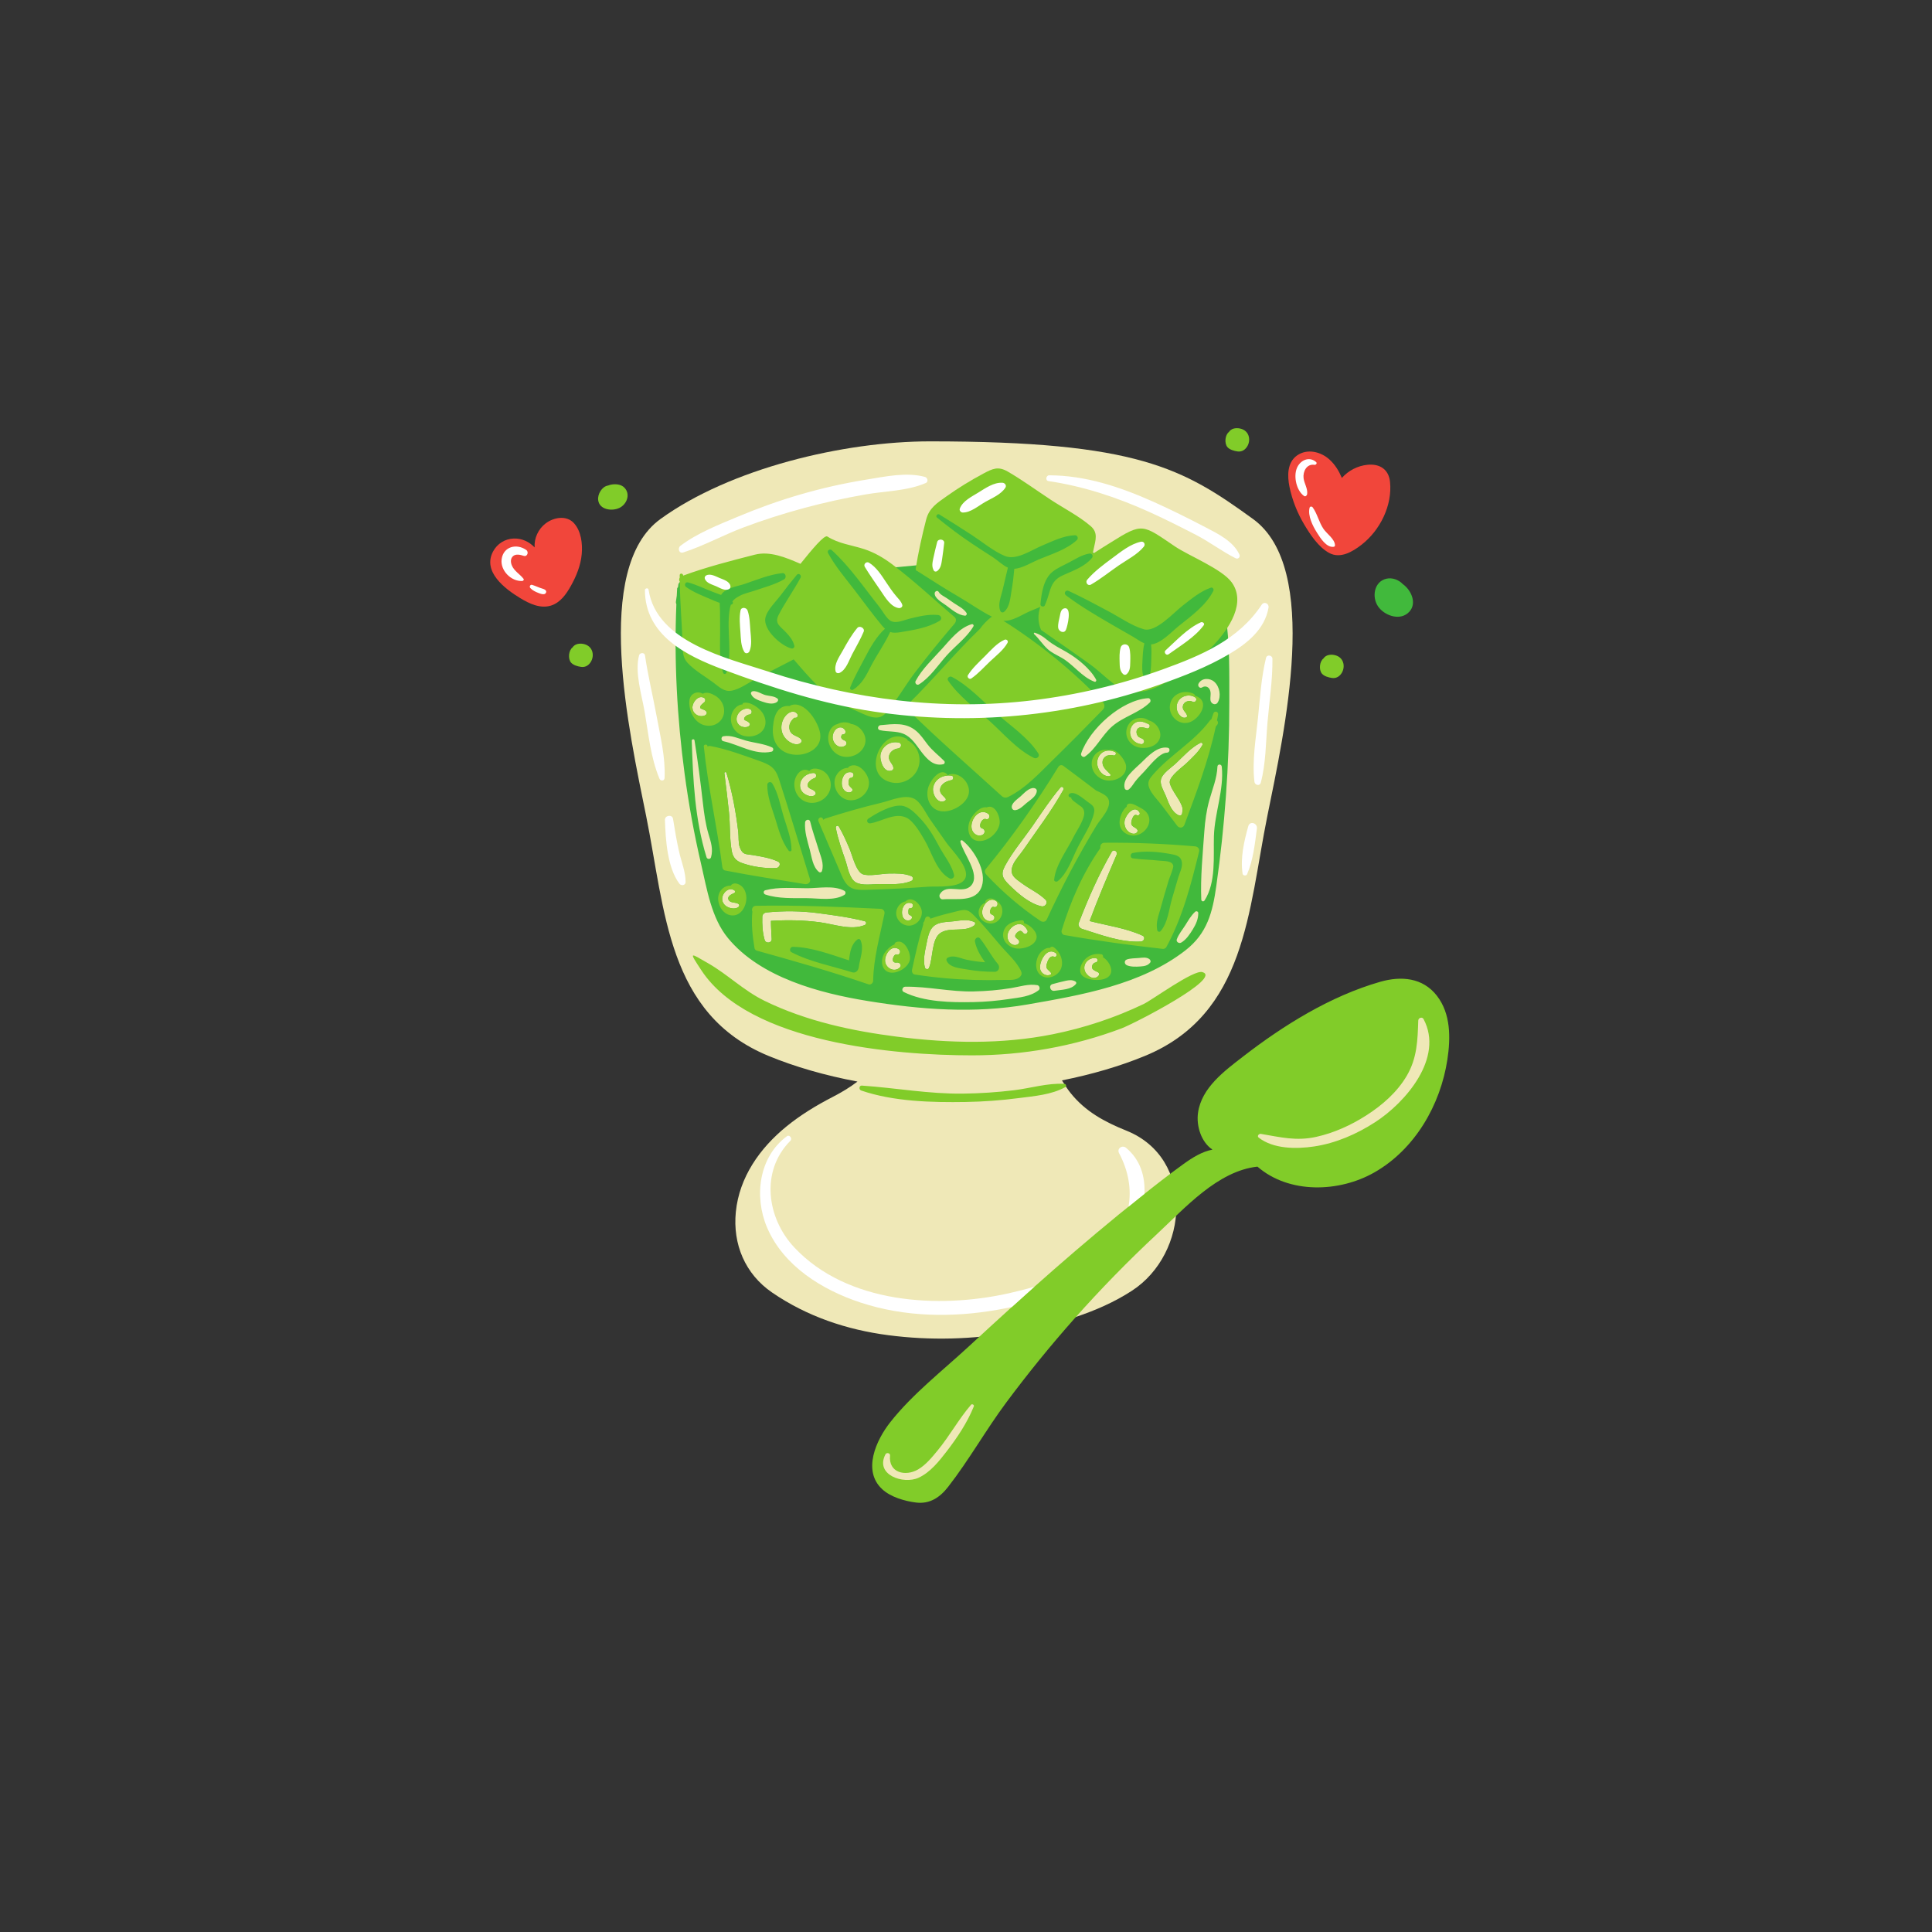 <?xml version="1.0" encoding="UTF-8"?>
<svg xmlns="http://www.w3.org/2000/svg" xmlns:xlink="http://www.w3.org/1999/xlink" width="810pt" height="810pt" viewBox="0 0 810 810" version="1.2">
<rect x="0" y="0" width="810" height="810" fill="#333333" stroke="none"/>
<defs>
<clipPath id="clip1">
  <path d="M 238 179.52 L 607.598 179.52 L 607.598 630.059 L 238 630.059 Z M 238 179.52 "/>
</clipPath>
</defs>
<g id="surface1">
<path style=" stroke:none;fill-rule:nonzero;fill:rgb(93.729%,90.979%,71.759%);fill-opacity:1;" d="M 407.562 586.953 C 406.859 586.953 406.195 587.258 405.742 587.785 C 402.957 591.023 400.543 594.566 398.215 598 C 396.156 601.027 394.027 604.164 391.676 607.012 L 391.527 607.195 C 389.238 609.969 386.871 612.844 383.973 614.527 C 382.633 615.309 381.094 615.738 379.637 615.738 C 378.066 615.738 376.758 615.246 375.945 614.348 C 375.117 613.434 374.785 612.105 374.957 610.402 C 375.031 609.641 374.793 608.918 374.285 608.359 C 373.746 607.762 372.957 607.418 372.117 607.418 C 371.07 607.418 370.129 607.973 369.656 608.863 C 367.672 612.633 368.477 615.453 369.5 617.156 C 371.383 620.273 375.668 622.285 380.422 622.285 C 382.41 622.285 384.285 621.91 385.848 621.199 C 391.297 618.715 395.328 613.48 398.273 609.656 C 401.77 605.117 406.785 598.168 409.957 590.32 C 410.254 589.57 410.172 588.762 409.719 588.094 C 409.242 587.391 408.418 586.953 407.562 586.953 Z M 598.426 426.402 C 597.91 425.438 596.961 424.863 595.879 424.863 C 594.238 424.863 592.863 426.18 592.812 427.789 L 592.801 428.066 C 592.543 436.152 592.312 443.137 588.285 450.043 C 584.848 455.938 579.309 461.352 571.824 466.137 C 565.121 470.422 558.277 473.359 551.488 474.863 C 549.129 475.391 546.805 475.645 544.375 475.645 C 540.375 475.645 536.465 474.945 532.324 474.203 C 531.215 474.004 530.082 473.801 528.914 473.605 C 528.77 473.578 528.625 473.57 528.477 473.57 C 527.27 473.57 526.117 474.391 525.727 475.523 C 525.371 476.559 525.711 477.668 526.594 478.363 C 530.59 481.48 536.184 483.066 543.219 483.066 C 543.223 483.066 543.223 483.066 543.223 483.066 C 545.742 483.066 548.414 482.859 551.156 482.449 C 559.945 481.141 568.816 477.621 577.52 471.988 C 590.504 463.59 607.66 443.789 598.426 426.402 Z M 480.062 442.68 C 469.625 446.992 457.805 450.449 445.238 452.957 C 446.336 454.715 447.441 456.504 448.762 458.156 C 455.059 466.043 463.105 470.352 472.289 474.047 C 501.094 485.648 498.477 525.555 474.594 541.129 C 460.246 550.484 442.023 555.52 425.332 558.488 C 407.887 561.594 390.027 562.074 372.453 559.789 C 355.012 557.523 338.27 551.898 323.672 541.871 C 312.383 534.117 307.148 521.633 308.504 508.086 C 309.957 493.562 318.555 481.383 329.641 472.34 C 335.605 467.473 342.176 463.477 349.012 459.949 C 352.902 457.941 356.355 455.867 359.496 453.453 C 345.996 450.914 333.305 447.277 322.176 442.68 C 279.785 425.18 278.891 381.637 270.91 342.164 C 263.758 306.809 248.359 238.27 276.906 217.594 C 306.156 196.402 353.641 185.047 389.898 185.043 C 477.059 185.039 496.082 196.402 525.332 217.594 C 553.879 238.27 538.48 306.809 531.332 342.164 C 523.348 381.637 522.453 425.18 480.062 442.68 "/>
<path style=" stroke:none;fill-rule:nonzero;fill:rgb(25.49%,72.549%,23.529%);fill-opacity:1;" d="M 590.164 257.129 C 586.348 260.25 580.262 257.902 577.758 254.242 C 575.055 250.297 576.07 243.816 581.27 242.625 C 583.734 242.062 586.461 243.086 588.16 244.918 C 588.184 244.93 588.207 244.941 588.227 244.957 C 591.926 247.633 594.43 253.641 590.164 257.129 Z M 508.941 350.547 C 508.688 359.223 509.906 369.895 505.004 377.543 C 504.609 378.16 503.676 377.902 503.645 377.176 C 503.246 367.895 504.27 357.848 504.922 348.555 C 505.234 344.113 505.828 339.742 507.023 335.445 C 508.336 330.746 510.215 326.355 510.414 321.414 C 510.461 320.219 512.113 320.266 512.234 321.414 C 513.238 331.121 509.23 340.793 508.941 350.547 Z M 500.082 389.656 C 498.844 391.664 497.285 394.035 495.184 395.207 C 494.305 395.695 493 394.871 493.379 393.82 C 494.152 391.664 495.766 389.777 496.98 387.844 C 498.234 385.844 499.328 383.887 501.07 382.266 C 501.551 381.812 502.379 382.125 502.379 382.805 C 502.387 385.359 501.402 387.508 500.082 389.656 Z M 488.625 333.344 C 487.832 331.52 486.227 328.883 486.73 326.793 C 487.379 324.129 491.125 321.812 493.027 320.012 C 496.242 316.98 499.277 313.492 503.238 311.461 C 503.809 311.172 504.457 311.766 504.129 312.352 C 502.434 315.355 500 317.488 497.539 319.891 C 495.828 321.562 490.469 325.258 490.418 327.875 C 490.379 329.914 493.93 334.52 494.816 336.367 C 495.809 338.414 496.016 338.992 495.594 341.172 C 495.465 341.859 494.652 342.035 494.117 341.777 C 490.891 340.219 489.988 336.484 488.625 333.344 Z M 479.699 323.496 C 478.391 324.871 477.027 326.23 475.871 327.73 C 475.02 328.836 474.406 330.047 473.309 330.93 C 472.707 331.422 471.738 331.301 471.516 330.457 C 470.426 326.352 475.871 322.324 478.438 319.809 C 481.238 317.066 485.27 312.742 489.57 313.492 C 490.77 313.699 490.434 315.551 489.289 315.555 C 486.078 315.562 481.766 321.332 479.699 323.496 Z M 482.242 403.535 C 481.242 404.875 479.672 405.086 478.074 405.199 C 476.273 405.328 474.176 405.402 472.488 404.711 C 471.348 404.242 471.199 402.656 472.488 402.242 C 474.055 401.734 475.789 401.793 477.418 401.648 C 478.891 401.52 480.598 401.18 481.867 402.102 C 482.281 402.406 482.605 403.051 482.242 403.535 Z M 460.551 409.113 C 458.52 411.367 455.203 408.957 454.691 406.602 C 454.09 403.824 456.551 401.453 459.273 401.676 C 460.5 401.777 460.453 403.395 459.273 403.547 C 458.293 403.672 457.5 405.082 457.934 406 C 458.312 406.805 459.617 407.242 460.359 407.637 C 460.918 407.934 460.938 408.68 460.551 409.113 Z M 474.324 345.496 C 474.73 346.82 476.203 346.816 476.832 347.875 C 476.988 348.137 476.984 348.469 476.832 348.727 C 476.004 350.16 474.023 349.465 473.023 348.598 C 471.742 347.484 471.238 345.77 471.496 344.121 C 471.871 341.727 475.613 337.09 477.754 340.609 C 478.195 341.336 477.316 342.191 476.598 341.766 C 475.102 340.887 474.059 344.629 474.324 345.496 Z M 452.254 386.984 C 456.203 376.734 460.605 366.695 466.09 357.164 C 466.879 355.793 468.738 357 468.152 358.371 C 464.227 367.57 460.309 376.77 456.828 386.148 C 464.23 388.055 472.184 389.125 479.066 392.301 C 480.344 392.887 479.586 394.676 478.402 394.746 C 470.105 395.238 461.453 391.902 453.652 389.445 C 452.703 389.148 451.852 388.02 452.254 386.984 Z M 451.133 412.465 C 449.23 415.008 444.992 414.906 442.094 415.395 C 440.277 415.695 439.465 413.059 441.316 412.578 C 443.102 412.117 444.883 411.609 446.691 411.227 C 448.234 410.902 449.465 410.699 450.883 411.5 C 451.184 411.672 451.363 412.16 451.133 412.465 Z M 436.957 407.883 C 435.812 406.723 435.867 405.141 436.293 403.676 C 437.055 401.043 439.496 397.395 442.629 399.574 C 443.363 400.086 442.926 401.484 441.977 401.121 C 440.039 400.375 439.164 402.969 438.793 404.367 C 438.293 406.25 439.547 406.492 440.543 407.746 C 440.742 407.996 440.793 408.465 440.43 408.633 C 439.227 409.176 437.879 408.812 436.957 407.883 Z M 435.48 415.133 C 431.961 417.863 427.395 418.188 423.066 418.84 C 418.113 419.582 413.121 420.039 408.113 420.133 C 398.707 420.312 387.496 420.156 378.895 415.898 C 377.797 415.359 378.375 413.695 379.496 413.684 C 389.031 413.551 398.492 415.871 408.113 415.664 C 413.402 415.551 418.707 415.113 423.93 414.258 C 427.645 413.652 431.172 412.395 434.926 413.035 C 435.801 413.188 436.199 414.574 435.48 415.133 Z M 381.965 378.633 C 383.418 379.047 382.773 381.043 381.359 380.828 C 380.691 380.73 380.777 382.934 380.949 383.234 C 381.281 383.809 382.039 383.684 382.32 384.371 C 382.457 384.699 382.281 385.082 382.07 385.328 C 381.379 386.113 380.23 386.082 379.406 385.527 C 378.398 384.848 378.137 383.551 378.156 382.41 C 378.199 380.336 379.539 377.938 381.965 378.633 Z M 377.25 405.641 C 374.805 407.953 370.938 405.715 371.07 402.508 C 371.184 399.777 373.77 396.02 376.801 397.926 C 377.961 398.656 377.219 400.637 375.848 400.195 C 374.656 399.812 373.016 403.977 376.031 403.547 C 377.164 403.387 378.25 404.691 377.25 405.641 Z M 358.723 369.887 C 356.039 368.281 355.352 363.332 354.453 360.711 C 352.914 356.223 351.305 351.758 350.41 347.086 C 350.266 346.328 351.27 345.836 351.691 346.547 C 353.484 349.578 354.871 352.766 356.242 356.012 C 357.32 358.574 358.883 365.297 361.625 366.48 C 364.082 367.539 369.949 366.266 372.676 366.234 C 375.914 366.191 378.98 366.102 382.008 367.297 C 383.039 367.707 383.004 368.957 382.008 369.371 C 377.859 371.105 373.09 370.645 368.66 370.656 C 365.781 370.66 361.32 371.449 358.723 369.887 Z M 362.539 387.832 C 356.824 390.184 349.617 387.453 343.754 386.672 C 336.938 385.762 330.078 385.641 323.227 386.078 C 323.219 388.625 323.414 391.133 323.539 393.695 C 323.625 395.438 321.047 395.68 320.59 394.094 C 319.656 390.883 319.516 387.703 319.598 384.371 C 319.625 383.301 320.422 382.641 321.43 382.543 C 328.633 381.836 335.797 381.879 342.984 382.84 C 349.395 383.691 356.312 384.598 362.539 386.219 C 363.414 386.449 363.246 387.539 362.539 387.832 Z M 306.816 356.934 C 305.812 351.684 306.184 345.938 305.629 340.602 C 305.059 335.102 304.375 329.609 303.691 324.121 C 303.629 323.602 304.426 323.547 304.566 324.004 C 307.031 332.168 308.543 340.453 309.535 348.914 C 309.75 350.758 309.488 353.414 310.145 355.172 C 311.387 358.5 312.59 358 315.43 358.473 C 319.148 359.098 322.75 359.641 326.195 361.219 C 327.609 361.871 326.762 363.84 325.461 363.922 C 320.914 364.211 315.172 363.336 310.898 361.762 C 308.555 360.898 307.293 359.426 306.816 356.934 Z M 309.73 380.148 C 308.602 381.227 306.484 380.938 305.18 380.332 C 303.848 379.715 302.848 378.523 302.777 377.02 C 302.652 374.457 305.641 371.5 308.055 373.41 C 308.465 373.73 308.152 374.277 307.785 374.434 C 306.727 374.879 304.637 375.816 305.496 377.324 C 306.328 378.785 308.57 378.098 309.73 379.082 C 310.035 379.344 310.004 379.887 309.73 380.148 Z M 303.258 308.684 C 306.578 308.086 309.551 309.617 312.707 310.5 C 316.344 311.512 320.301 311.77 323.723 313.383 C 324.473 313.738 324.266 314.965 323.496 315.141 C 316.461 316.727 309.887 312.172 303.258 310.754 C 302.25 310.539 302.215 308.867 303.258 308.684 Z M 298.109 359.395 C 297.848 360.355 296.492 360.312 296.211 359.395 C 291.293 343.449 290.574 327.148 290.016 310.535 C 289.992 309.883 291.066 309.719 291.172 310.379 C 292.566 319.105 293.691 327.852 294.688 336.629 C 295.203 341.133 295.781 345.441 297.074 349.781 C 298.066 353.125 299.051 355.957 298.109 359.395 Z M 290.395 295.84 C 290.855 293.809 292.906 291.441 295.121 292.551 C 295.973 292.977 295.789 294.113 295.121 294.582 C 294.609 294.941 293.43 295.906 293.543 296.641 C 293.637 297.234 294.938 297.445 295.383 297.695 C 295.969 298.031 296.559 298.535 296.242 299.27 C 295.902 300.055 294.645 300.289 293.887 300.25 C 291.602 300.129 289.871 298.121 290.395 295.84 Z M 314.312 297.246 C 315.59 297.656 315.371 299.613 313.992 299.609 C 313.32 299.609 311.59 300.844 312.039 301.684 C 312.215 302.016 312.883 302.176 313.191 302.355 C 313.613 302.602 314.055 302.852 314.309 303.285 C 314.488 303.598 314.41 303.953 314.188 304.215 C 313.492 305.039 311.965 304.984 311.043 304.66 C 309.762 304.211 308.852 302.992 308.805 301.633 C 308.707 298.898 311.668 296.406 314.312 297.246 Z M 315.723 289.777 C 317.434 289.605 319.34 291.027 321.023 291.449 C 322.73 291.879 324.531 291.785 325.965 292.891 C 326.465 293.281 326.18 293.98 325.785 294.281 C 324.09 295.566 321.453 294.797 319.613 294.164 C 317.898 293.574 315.488 292.746 314.871 290.895 C 314.676 290.301 315.188 289.832 315.723 289.777 Z M 329.699 299.719 C 330.93 298.457 332.957 297.641 334.227 299.273 C 334.828 300.051 334.285 301.113 333.266 300.922 C 332.73 300.82 331.48 302.613 331.23 303.223 C 330.848 304.152 330.793 305.305 331.145 306.254 C 332.031 308.648 334.5 308.344 335.887 309.992 C 336.215 310.383 336.227 310.871 335.887 311.258 C 334.543 312.777 332.086 311.816 330.699 310.836 C 328.984 309.625 327.781 307.699 327.609 305.59 C 327.441 303.477 328.215 301.25 329.699 299.719 Z M 341.098 324.07 C 342.387 324.043 342.609 325.957 341.395 326.285 C 340.191 326.609 337.785 328.477 338.852 329.965 C 339.664 331.098 341.383 330.914 341.973 332.348 C 342.09 332.637 341.949 333.039 341.734 333.242 C 340.734 334.203 339.035 333.773 337.926 333.211 C 336.629 332.562 335.676 331.461 335.469 330 C 335 326.648 337.984 324.145 341.098 324.07 Z M 344.598 365.191 C 344.406 365.777 343.746 365.918 343.289 365.535 C 340.699 363.34 340.328 359.305 339.48 356.156 C 338.48 352.461 337.246 348.629 337.539 344.766 C 337.629 343.594 339.383 343.223 339.676 344.477 C 340.59 348.359 341.98 352.102 343.125 355.922 C 344.012 358.895 345.598 362.121 344.598 365.191 Z M 354.004 373.484 C 354.668 373.852 354.625 374.812 354.004 375.191 C 349.699 377.801 343.289 376.598 338.379 376.562 C 332.676 376.52 326.293 376.852 320.848 375.02 C 320.012 374.738 319.93 373.484 320.848 373.242 C 326.418 371.773 332.645 372.387 338.379 372.395 C 343.285 372.402 349.617 371.07 354.004 373.484 Z M 351.148 305.266 C 352.438 304.605 353.73 305.039 354.379 306.289 C 354.848 307.191 354.078 308.062 353.203 307.918 C 353.176 307.93 353.172 307.934 353.141 307.941 C 353.145 307.93 353.148 307.918 353.152 307.902 C 353.148 307.902 353.141 307.902 353.137 307.902 C 353.027 307.988 352.93 308.125 352.863 308.246 C 352.695 308.547 352.609 309.035 352.727 309.367 C 352.828 309.672 353.023 309.863 353.285 310.047 C 353.379 310.109 353.496 310.164 353.602 310.219 C 353.789 310.262 353.957 310.352 354.098 310.477 C 354.074 310.465 354.066 310.457 354.039 310.434 C 355.066 310.719 355.199 312.098 354.328 312.645 C 351.719 314.285 348.914 311.574 349.09 308.832 C 349.176 307.477 349.891 305.906 351.148 305.266 Z M 357.016 323.797 C 358.355 324.07 358.008 326.148 356.699 326.137 C 355.785 326.125 355.676 328.043 355.781 328.664 C 355.941 329.598 356.664 329.973 357.227 330.629 C 357.5 330.949 357.531 331.398 357.227 331.715 C 356.449 332.523 355.176 332.32 354.348 331.68 C 353.355 330.918 352.945 329.699 352.914 328.48 C 352.848 326.062 354.188 323.219 357.016 323.797 Z M 374.551 321.789 C 374.648 322.371 374.398 322.867 373.824 323.062 C 370.379 324.238 368.641 318.5 369.215 316.07 C 370.047 312.586 373.438 310.562 376.871 311.34 C 378.348 311.676 377.859 313.688 376.535 313.805 C 374.715 313.961 372.812 315.383 372.688 317.293 C 372.566 319.211 374.273 320.113 374.551 321.789 Z M 369.16 304.027 C 374.602 303.547 379.711 302.699 384.16 306.484 C 386.062 308.102 387.398 310.16 388.902 312.121 C 390.969 314.809 393.504 316.645 395.848 319.023 C 396.27 319.449 396.098 320.246 395.488 320.395 C 391.445 321.355 388.711 318.316 386.398 315.344 C 384.133 312.43 382.328 309.121 378.773 307.645 C 375.758 306.387 372.09 306.887 368.879 306.113 C 367.637 305.812 368.035 304.129 369.16 304.027 Z M 383.875 285.531 C 386.477 280.566 391.309 276.039 395.051 271.883 C 398.453 268.105 402.336 263.113 407.418 261.699 C 407.934 261.551 408.383 262.141 408.109 262.602 C 405.43 267.211 400.445 270.828 396.879 274.82 C 393.309 278.812 389.879 284.105 385.277 286.934 C 384.367 287.492 383.422 286.406 383.875 285.531 Z M 393.578 248.211 C 394.129 249.289 396.055 250.16 397.031 250.844 C 398.035 251.543 399.031 252.254 400.051 252.93 C 401.871 254.148 403.973 255.109 405.207 256.973 C 405.516 257.438 405.117 258.18 404.543 258.129 C 401.617 257.879 398.98 255.523 396.699 253.832 C 395.199 252.723 391.676 250.844 391.875 248.676 C 391.949 247.844 393.133 247.336 393.578 248.211 Z M 414.297 341.176 C 415.348 341.914 414.727 343.922 413.355 343.398 C 411.645 342.742 409.789 346.867 411.801 347.328 C 413.023 347.602 413.102 349.27 412.137 349.879 C 410.797 350.719 409.281 350.309 408.246 349.164 C 407.113 347.914 407.113 346.094 407.582 344.559 C 408.438 341.746 411.371 339.129 414.297 341.176 Z M 395.273 377.047 C 394.172 377.145 393.531 375.777 394.043 374.91 C 396.93 370.012 403.758 375.23 407.219 371.191 C 411.223 366.516 403.68 357.727 402.668 352.914 C 402.555 352.371 403.137 352.078 403.543 352.402 C 408.328 356.195 413.738 365.234 411.625 371.582 C 409.305 378.555 400.77 376.566 395.273 377.047 Z M 391.441 388.297 C 393.602 386.426 397.082 386.574 399.781 386.254 C 402.734 385.906 405.668 385.273 408.445 386.531 C 409.09 386.824 408.898 387.668 408.445 388 C 404.371 391.004 398.512 388.531 394.438 391.051 C 390.422 393.539 391.273 401.738 389.445 405.859 C 389.113 406.602 387.941 406.348 387.758 405.637 C 386.945 402.465 387.742 399.031 388.398 395.875 C 388.926 393.359 389.383 390.09 391.441 388.297 Z M 396.352 334.66 C 396.629 334.973 396.621 335.516 396.211 335.73 C 393.031 337.387 390.781 332.848 391.211 330.289 C 391.852 326.523 395.422 324.707 398.957 325.207 C 399.895 325.34 399.848 326.879 398.957 327.059 C 397.086 327.43 394.902 328.328 394.262 330.309 C 393.59 332.383 395.168 333.336 396.352 334.66 Z M 417.648 377.777 C 418.828 378.59 418.121 380.797 416.609 380.234 C 415.746 379.91 415.141 381.387 415.047 382.07 C 414.918 382.992 415.574 383.328 416.309 383.68 C 417.164 384.09 417.07 385.391 416.309 385.828 C 415.125 386.504 413.797 386.145 412.855 385.215 C 411.855 384.227 411.609 382.766 411.887 381.426 C 412.387 378.953 414.992 375.953 417.648 377.777 Z M 426.98 394.039 C 427.402 394.461 427.457 395.277 426.98 395.688 C 425.68 396.82 423.785 396.02 422.961 394.676 C 422.098 393.258 422.234 391.488 423.098 390.102 C 423.934 388.766 425.418 387.598 427.031 387.445 C 428.805 387.281 429.918 388.559 430.73 389.973 C 431.312 390.988 429.875 392.164 429.082 391.246 C 428.613 390.703 428.207 390.098 427.422 390.344 C 426.863 390.52 426.273 391.102 425.949 391.566 C 425.035 392.879 426.172 393.23 426.98 394.039 Z M 421.312 363.078 C 424.473 357.164 429.148 351.688 432.969 346.172 C 436.719 340.758 440.355 335.176 444.613 330.145 C 445.211 329.438 446.262 330.344 445.848 331.094 C 440.961 339.918 434.688 348.094 428.98 356.402 C 427.652 358.332 425.547 360.508 424.672 362.676 C 422.988 366.828 425.562 368.23 428.609 370.461 C 431.781 372.781 435.504 374.43 438.305 377.184 C 439.547 378.406 438.254 380.312 436.672 379.977 C 431.688 378.906 426.883 374.695 423.297 371.184 C 420.473 368.414 419.344 366.758 421.312 363.078 Z M 427.793 333.957 C 429.242 332.68 431.402 330.133 433.539 330.41 C 434.133 330.488 434.699 330.879 434.676 331.551 C 434.617 333.789 432.02 335.336 430.449 336.609 C 429.062 337.73 427.09 339.926 425.145 339.637 C 424.719 339.57 424.348 339.129 424.246 338.738 C 423.742 336.848 426.602 335.012 427.793 333.957 Z M 433.855 265.27 C 435.914 265.922 437.332 266.902 438.969 268.254 C 441.723 270.531 444.277 271.703 447.312 273.469 C 451.77 276.066 457.133 280.402 459.555 284.957 C 459.773 285.379 459.398 286.016 458.887 285.824 C 453.469 283.809 450.062 278.602 445.098 275.77 C 443.027 274.586 440.93 273.703 439.164 272.074 C 437.094 270.172 435.582 267.742 433.531 265.824 C 433.293 265.598 433.539 265.168 433.855 265.27 Z M 462.281 320.246 C 462.574 322.133 464.309 323.238 465.473 324.578 C 465.766 324.914 465.562 325.398 465.121 325.434 C 461.832 325.676 459.438 321.734 460.102 318.723 C 460.898 315.125 464.289 313.762 467.457 315.277 C 468.281 315.672 467.691 316.977 466.844 316.727 C 464.473 316.023 461.844 317.453 462.281 320.246 Z M 476.973 308.473 C 477.602 309.434 478.625 309.328 479.348 310.035 C 479.746 310.422 479.816 310.965 479.527 311.426 C 479.324 311.746 478.938 312.031 478.535 311.996 C 475.387 311.719 473.094 308.855 473.965 305.68 C 474.367 304.223 475.453 302.957 476.949 302.586 C 478.523 302.191 480.152 302.934 481.551 303.586 C 482.574 304.062 481.836 305.711 480.789 305.387 C 479.676 305.043 478.168 304.516 477.152 305.363 C 476.227 306.137 476.367 307.547 476.973 308.473 Z M 481.332 292.715 C 482.258 292.652 482.691 293.898 482.074 294.508 C 477.629 298.887 470.953 300.418 466.195 304.609 C 461.961 308.34 459.488 313.953 454.902 317.176 C 454.109 317.73 452.961 316.801 453.266 315.918 C 456.789 305.582 470.227 293.469 481.332 292.715 Z M 493.617 294.754 C 494.688 291.789 498.477 290.727 501.066 292.359 C 502.23 293.098 501.211 294.809 499.992 294.195 C 498.504 293.441 496.312 294.172 495.938 295.914 C 495.531 297.773 497.258 298.465 497.668 299.977 C 497.746 300.254 497.629 300.629 497.352 300.758 C 495.98 301.402 494.621 300.152 493.965 299.008 C 493.25 297.762 493.129 296.098 493.617 294.754 Z M 502.477 286.656 C 503.77 284.148 507.164 284.137 509.109 285.855 C 511.34 287.828 512.07 291.836 510.586 294.422 C 509.688 295.992 507.699 295.094 507.5 293.59 C 507.297 292.035 507.969 290.406 507.109 288.945 C 506.438 287.797 505.129 287.48 504.02 288.191 C 503.02 288.84 501.988 287.598 502.477 286.656 Z M 509.688 247.223 C 509.668 246.895 509.574 246.566 509.395 246.277 C 509.145 245.875 508.762 245.602 508.332 245.492 C 498.613 234.34 478.742 233.066 464.465 232.309 C 462.527 232.207 460.59 232.133 458.648 232.078 C 458.277 231.52 457.66 231.164 456.945 231.164 C 456.824 231.164 456.699 231.176 456.566 231.195 C 455.57 231.359 454.625 231.641 453.711 231.992 C 450.461 231.973 447.203 232.016 443.949 232.109 C 446.93 230.793 449.785 229.234 452.133 227.035 C 452.734 226.477 452.918 225.602 452.598 224.801 C 452.285 224.008 451.562 223.496 450.668 223.496 C 450.664 223.496 450.664 223.496 450.664 223.496 C 446.352 223.68 442.453 225.367 438.688 227 C 437.977 227.309 437.27 227.617 436.559 227.914 C 435.492 228.359 434.359 228.926 433.16 229.523 C 430.188 231.012 426.816 232.699 423.926 232.699 C 423.07 232.699 422.312 232.555 421.609 232.258 C 418.336 230.879 415.105 228.582 411.984 226.359 C 410.617 225.391 409.324 224.469 408.027 223.613 C 403.418 220.602 398.703 217.656 394.293 214.926 C 394.031 214.762 393.734 214.676 393.43 214.676 C 392.707 214.676 392.016 215.176 391.762 215.891 C 391.527 216.551 391.711 217.234 392.254 217.672 C 397.414 221.891 402.312 225.531 407.227 228.805 C 409.824 230.535 412.477 232.258 415.125 233.945 C 402.488 235.102 389.883 236.543 377.391 237.664 C 370.961 238.242 364.527 238.82 358.094 239.398 C 355.348 236.051 352.461 232.824 349.32 229.992 C 348.957 229.664 348.512 229.492 348.039 229.492 C 347.367 229.492 346.734 229.852 346.387 230.434 C 346.047 231.008 346.039 231.684 346.367 232.293 C 347.828 234.984 349.57 237.531 351.41 239.996 C 346.48 240.441 341.547 240.883 336.617 241.328 C 336.57 241.117 336.508 240.906 336.391 240.715 C 336.031 240.113 335.402 239.742 334.75 239.742 C 334.242 239.742 333.77 239.973 333.418 240.387 C 333.055 240.816 332.684 241.266 332.32 241.711 C 331.637 241.773 330.957 241.832 330.273 241.898 C 330.297 241.609 330.281 241.309 330.203 241.012 C 329.934 240.016 329.141 239.375 328.172 239.375 C 328.094 239.375 328.012 239.379 327.93 239.387 C 323.465 239.855 319.164 241.395 315 242.879 C 314.652 243.004 314.305 243.121 313.961 243.246 C 306.02 243.785 298.074 244.07 290.105 243.738 C 289.645 243.586 289.18 243.434 288.715 243.309 C 288.527 243.254 288.336 243.23 288.152 243.23 C 287.754 243.23 287.387 243.359 287.078 243.578 C 286.855 243.562 286.629 243.555 286.402 243.539 C 285.602 243.484 284.531 244.215 284.406 245.059 C 284.352 245.453 284.293 245.844 284.242 246.238 C 284.055 246.332 283.91 246.5 283.895 246.77 C 283.832 247.766 283.789 248.766 283.734 249.762 C 283.621 250.555 283.508 251.348 283.395 252.145 C 283.328 252.59 283.402 252.992 283.57 253.336 C 282.582 277.055 283.863 300.84 287.02 324.363 C 288.734 337.164 291.051 349.859 293.984 362.441 C 296.398 372.805 298.238 384.863 305.219 393.312 C 318.863 409.84 343.621 416.398 363.812 419.676 C 386.113 423.297 408.48 425.012 430.816 421.121 C 453.348 417.191 478.371 412.895 496.938 398.492 C 506.117 391.371 508.375 382.547 509.941 371.453 C 511.703 358.965 513.055 346.422 513.965 333.844 C 514.914 320.727 515.414 307.57 515.391 294.418 C 515.371 282.273 515.664 269.523 513.773 257.492 C 513.141 253.43 511.703 250.047 509.688 247.223 "/>
<path style=" stroke:none;fill-rule:nonzero;fill:rgb(94.51%,27.449%,23.14%);fill-opacity:1;" d="M 228.762 219.441 C 225.652 221.809 223.891 225.656 224.148 229.5 C 221.82 227.113 218.824 225.652 215.348 225.781 C 211.715 225.91 208.477 227.953 206.75 231.152 C 202.148 239.66 211.688 246.879 218.105 250.77 C 221.859 253.047 226.527 255.305 231 253.895 C 234.93 252.656 237.418 249.082 239.332 245.656 C 241.648 241.52 243.469 237.039 243.895 232.285 C 244.281 227.969 243.672 222.699 240.641 219.348 C 237.516 215.891 232.121 216.883 228.762 219.441 Z M 570.852 228.371 C 567.121 231.273 561.977 234.379 557.277 231.836 C 552.773 229.398 549.312 224.129 546.758 219.828 C 543.883 214.996 541.754 209.629 540.625 204.121 C 539.695 199.59 539.59 193.918 543.805 190.949 C 548.051 187.957 553.758 189.359 557.375 192.648 C 559.766 194.82 561.371 197.492 562.582 200.375 C 565.355 197.281 569.156 195.285 573.336 194.863 C 578.434 194.355 582.223 196.754 582.77 201.996 C 583.812 211.906 578.586 222.355 570.852 228.371 "/>
<g clip-path="url(#clip1)" clip-rule="nonzero">
<path style=" stroke:none;fill-rule:nonzero;fill:rgb(50.589%,79.999%,16.08%);fill-opacity:1;" d="M 261.836 204.504 C 264.457 207.285 262.758 211.527 259.605 212.984 C 256.516 214.414 251.293 213.723 250.789 209.672 C 250.473 207.168 252.383 203.965 254.898 203.57 C 255.531 203.301 256.227 203.152 256.805 203.09 C 258.578 202.891 260.562 203.152 261.836 204.504 Z M 247.375 277.98 C 246.426 279.207 245.148 279.816 243.598 279.594 C 242.211 279.402 240.297 278.879 239.367 277.738 C 238.098 276.176 238.352 272.707 240.066 271.41 C 240.395 270.863 240.98 270.43 241.57 270.188 C 242.965 269.609 244.867 269.824 246.184 270.539 C 248.914 272.02 249.16 275.672 247.375 277.98 Z M 554.188 282.383 C 552.914 280.82 553.168 277.348 554.883 276.055 C 555.211 275.504 555.801 275.07 556.387 274.828 C 557.781 274.25 559.688 274.465 561.004 275.18 C 563.73 276.664 563.98 280.316 562.195 282.621 C 561.242 283.852 559.969 284.457 558.418 284.238 C 557.027 284.043 555.117 283.527 554.188 282.383 Z M 514.562 187.402 C 513.297 185.84 513.551 182.371 515.266 181.078 C 515.59 180.527 516.18 180.094 516.766 179.848 C 518.164 179.273 520.066 179.488 521.379 180.199 C 524.113 181.684 524.359 185.34 522.574 187.645 C 521.625 188.875 520.348 189.48 518.797 189.262 C 517.406 189.062 515.496 188.547 514.562 187.402 Z M 407.535 442.461 C 375.418 442.461 314.145 437.332 294.078 406.832 C 288.703 398.656 289.195 399.457 296.906 403.863 C 305.129 408.566 311.797 415.336 320.547 419.605 C 337.957 428.105 357.211 432.246 376.316 434.664 C 397.992 437.402 419.875 437.922 441.383 433.617 C 454.531 430.98 467.359 426.738 479.457 420.949 C 483.191 419.16 500.371 406.539 504.07 407.547 C 512.832 409.941 475.656 429.109 470.18 431.168 C 450.109 438.715 428.977 442.461 407.535 442.461 Z M 576.543 470.477 C 568.793 475.488 560.055 479.301 550.891 480.668 C 543.512 481.766 533.879 481.766 527.707 476.945 C 526.883 476.301 527.816 475.246 528.617 475.383 C 536.867 476.77 543.438 478.5 551.879 476.625 C 559.32 474.973 566.391 471.746 572.793 467.656 C 579.508 463.363 585.789 457.898 589.84 450.949 C 594.148 443.566 594.344 436.113 594.613 427.852 C 594.652 426.719 596.258 426.168 596.832 427.246 C 605.477 443.512 589.301 462.223 576.543 470.477 Z M 408.281 589.645 C 405.527 596.473 401.324 602.738 396.844 608.559 C 393.672 612.676 389.961 617.344 385.098 619.559 C 378.723 622.461 366.691 618.352 371.25 609.707 C 371.711 608.844 373.262 609.203 373.16 610.223 C 372.43 617.574 379.703 619.102 384.883 616.082 C 388.129 614.195 390.711 611.016 393.066 608.16 C 398.125 602.027 401.926 594.977 407.105 588.961 C 407.551 588.441 408.547 588.992 408.281 589.645 Z M 602.418 417.461 C 596.484 409.832 587.414 409.109 578.637 411.629 C 557.727 417.633 538.207 429.793 521.133 442.984 C 513.359 448.992 503.738 456.055 502.273 466.543 C 501.488 472.152 503.664 478.883 508.324 481.98 C 503.918 482.859 500.066 485.227 496.227 487.996 C 490.039 492.457 484.023 497.176 478.062 501.922 C 465.738 511.73 453.695 521.891 441.84 532.258 C 429.719 542.855 417.828 553.719 406.004 564.648 C 395.039 574.777 382.461 584.551 373.203 596.328 C 367.391 603.723 361.418 616.578 369.891 624.379 C 373.457 627.664 379.316 629.355 384.031 629.945 C 389.816 630.668 394.059 627.801 397.5 623.383 C 406.273 612.121 413.383 599.41 421.938 587.926 C 430.934 575.844 440.43 564.141 450.426 552.875 C 461.418 540.492 473 528.629 485.113 517.34 C 496.664 506.578 510.57 490.875 527.199 489.121 C 540.5 500.66 561.492 499.93 576.203 491.547 C 593.227 481.855 603.941 463.234 606.828 444.191 C 608.191 435.18 608.293 425.016 602.418 417.461 Z M 361.074 457.207 C 360.008 456.84 360.117 455.059 361.355 455.141 C 375.613 456.109 389.453 458.699 403.844 458.508 C 410.969 458.414 418.098 457.941 425.172 457.082 C 432.039 456.246 439.281 454 446.223 454.41 C 446.922 454.453 447.273 455.422 446.598 455.793 C 440.84 458.988 433.633 459.539 427.191 460.371 C 419.785 461.336 412.328 461.883 404.863 462.012 C 390.676 462.246 374.625 461.848 361.074 457.207 Z M 309.73 380.148 C 308.602 381.227 306.484 380.938 305.18 380.332 C 303.848 379.715 302.848 378.523 302.777 377.02 C 302.652 374.457 305.641 371.5 308.055 373.41 C 308.465 373.73 308.152 374.277 307.785 374.434 C 306.727 374.879 304.637 375.816 305.496 377.324 C 306.328 378.785 308.57 378.098 309.73 379.082 C 310.035 379.344 310.004 379.887 309.73 380.148 Z M 310.492 371.207 C 309.23 370.336 307.32 369.879 306.355 371.309 C 303.852 371.176 301.559 373.055 301.152 375.852 C 300.645 379.422 303.336 383.887 307.258 383.805 C 311.137 383.727 313.164 379.27 312.895 375.891 C 312.746 374.09 312.023 372.273 310.492 371.207 Z M 290.395 295.84 C 290.855 293.809 292.906 291.441 295.121 292.551 C 295.973 292.977 295.789 294.113 295.121 294.582 C 294.609 294.941 293.43 295.906 293.543 296.641 C 293.637 297.234 294.938 297.445 295.383 297.695 C 295.969 298.031 296.559 298.535 296.242 299.27 C 295.902 300.055 294.645 300.289 293.887 300.25 C 291.602 300.129 289.871 298.121 290.395 295.84 Z M 296.789 304.277 C 301.074 304.496 304.273 300.984 303.477 296.723 C 303.082 294.605 301.742 292.816 299.914 291.699 C 298.418 290.781 296.238 289.883 294.645 290.848 C 293.426 290.16 291.969 290.078 290.695 290.879 C 289.066 291.898 288.859 293.77 289.027 295.52 C 289.426 299.754 292.203 304.043 296.789 304.277 Z M 308.805 301.633 C 308.707 298.898 311.668 296.406 314.312 297.246 C 315.59 297.656 315.371 299.613 313.992 299.609 C 313.32 299.609 311.59 300.844 312.039 301.684 C 312.215 302.016 312.883 302.176 313.191 302.355 C 313.613 302.602 314.055 302.852 314.309 303.285 C 314.488 303.598 314.41 303.953 314.188 304.215 C 313.492 305.039 311.965 304.984 311.043 304.66 C 309.762 304.211 308.852 302.992 308.805 301.633 Z M 320.895 303.57 C 321.215 301.125 319.996 298.727 318.172 297.156 C 316.57 295.773 313.949 294.176 311.773 294.684 C 311.488 294.746 311.293 295.047 311.305 295.332 C 309.926 295.379 308.57 296.359 307.773 297.422 C 305.047 301.074 306.723 306.375 310.785 308.145 C 314.578 309.793 320.285 308.188 320.895 303.57 Z M 338.852 329.965 C 339.664 331.098 341.383 330.914 341.973 332.348 C 342.09 332.637 341.949 333.039 341.734 333.242 C 340.734 334.203 339.035 333.773 337.926 333.211 C 336.629 332.562 335.676 331.461 335.469 330 C 335 326.648 337.984 324.145 341.098 324.07 C 342.387 324.043 342.609 325.957 341.395 326.285 C 340.191 326.609 337.785 328.477 338.852 329.965 Z M 344.023 322.707 C 342.52 322.137 340.367 321.855 339.293 323.219 C 335.93 321.305 333.051 325.301 333.016 328.668 C 332.965 333.488 336.777 337.293 341.676 336.508 C 346.18 335.785 349.426 331.363 347.961 326.859 C 347.344 324.953 345.898 323.422 344.023 322.707 Z M 335.887 311.258 C 334.543 312.777 332.086 311.816 330.699 310.836 C 328.984 309.625 327.781 307.699 327.609 305.59 C 327.441 303.477 328.215 301.25 329.699 299.719 C 330.93 298.457 332.957 297.641 334.227 299.273 C 334.828 300.051 334.285 301.113 333.266 300.922 C 332.73 300.82 331.48 302.613 331.23 303.223 C 330.848 304.152 330.793 305.305 331.145 306.254 C 332.031 308.648 334.5 308.344 335.887 309.992 C 336.215 310.383 336.227 310.871 335.887 311.258 Z M 331.477 295.73 C 331.336 295.781 331.219 295.883 331.125 296 C 329.68 295.863 328.25 296.086 327.008 297.086 C 324.789 298.875 324.285 302.285 324.055 304.934 C 323.5 311.215 326.914 316.078 333.469 316.441 C 338.617 316.727 344.68 313.562 343.879 307.641 C 343.227 302.816 337.344 293.453 331.477 295.73 Z M 354.328 312.645 C 351.719 314.285 348.914 311.574 349.09 308.832 C 349.176 307.477 349.891 305.906 351.148 305.266 C 352.438 304.605 353.73 305.039 354.379 306.289 C 354.848 307.191 354.078 308.062 353.203 307.918 C 353.176 307.93 353.172 307.934 353.141 307.941 C 353.145 307.93 353.148 307.918 353.152 307.902 C 353.148 307.902 353.141 307.902 353.137 307.902 C 353.027 307.988 352.93 308.125 352.863 308.246 C 352.695 308.547 352.609 309.035 352.727 309.367 C 352.828 309.672 353.023 309.863 353.285 310.047 C 353.379 310.109 353.496 310.164 353.602 310.219 C 353.789 310.262 353.957 310.352 354.098 310.477 C 354.074 310.465 354.066 310.457 354.039 310.434 C 355.066 310.719 355.199 312.098 354.328 312.645 Z M 356.812 303.516 C 355.613 302.805 353.918 302.68 352.645 302.988 C 352.176 303.102 351.633 303.305 351.094 303.578 C 349.203 303.988 347.945 305.719 347.465 307.527 C 346.352 311.746 349.152 316.352 353.445 317.184 C 357.57 317.98 362.277 315.41 362.828 311.008 C 363.254 307.621 360.242 303.918 356.812 303.516 Z M 369.215 316.07 C 370.047 312.586 373.438 310.562 376.871 311.34 C 378.348 311.676 377.859 313.688 376.535 313.805 C 374.715 313.961 372.812 315.383 372.688 317.293 C 372.566 319.211 374.273 320.113 374.551 321.789 C 374.648 322.371 374.398 322.867 373.824 323.062 C 370.379 324.238 368.641 318.5 369.215 316.07 Z M 373.371 327.953 C 378.559 329.285 383.945 326.156 385.258 320.957 C 386.297 316.852 384.258 312.156 380.496 310.406 C 380.461 310.125 380.309 309.859 379.965 309.676 C 369.719 304.137 360.754 324.727 373.371 327.953 Z M 356.699 326.137 C 355.785 326.125 355.676 328.043 355.781 328.664 C 355.941 329.598 356.664 329.973 357.227 330.629 C 357.5 330.949 357.531 331.398 357.227 331.715 C 356.449 332.523 355.176 332.32 354.348 331.68 C 353.355 330.918 352.945 329.699 352.914 328.48 C 352.848 326.062 354.188 323.219 357.016 323.797 C 358.355 324.07 358.008 326.148 356.699 326.137 Z M 356.035 321.336 C 355.793 321.465 355.645 321.688 355.582 321.93 C 352.715 321.906 350.129 324.48 349.887 327.543 C 349.57 331.441 352.582 335.469 356.656 335.531 C 360.676 335.594 364.426 332.137 364.324 328.055 C 364.242 324.496 359.926 319.199 356.035 321.336 Z M 376.801 397.926 C 377.961 398.656 377.219 400.637 375.848 400.195 C 374.656 399.812 373.016 403.977 376.031 403.547 C 377.164 403.387 378.25 404.691 377.25 405.641 C 374.805 407.953 370.938 405.715 371.07 402.508 C 371.184 399.777 373.77 396.02 376.801 397.926 Z M 373.258 407.746 C 376.398 408.277 381.102 405.414 381.512 402.145 C 381.859 399.355 379.137 393.465 375.645 395.023 C 375.273 395.191 375.062 395.57 374.996 395.977 C 373.344 396.527 371.594 398.41 370.871 399.527 C 369.074 402.305 369.293 407.07 373.258 407.746 Z M 381.359 380.828 C 380.691 380.73 380.777 382.934 380.949 383.234 C 381.281 383.809 382.039 383.684 382.32 384.371 C 382.457 384.699 382.281 385.082 382.07 385.328 C 381.379 386.113 380.23 386.082 379.406 385.527 C 378.398 384.848 378.137 383.551 378.156 382.41 C 378.199 380.336 379.539 377.938 381.965 378.633 C 383.418 379.047 382.773 381.043 381.359 380.828 Z M 386.48 382.168 C 386.277 379.395 382.641 375.48 379.824 377.727 C 379.766 377.777 379.738 377.852 379.695 377.914 C 379.652 377.922 379.609 377.922 379.57 377.93 C 378.07 378.246 376.867 379.363 376.215 380.727 C 374.676 383.93 376.969 387.543 380.375 388.035 C 383.727 388.527 386.73 385.5 386.48 382.168 Z M 429.082 391.246 C 428.613 390.703 428.207 390.098 427.422 390.344 C 426.863 390.52 426.273 391.102 425.949 391.566 C 425.035 392.879 426.172 393.23 426.98 394.039 C 427.402 394.461 427.457 395.277 426.98 395.688 C 425.68 396.82 423.785 396.02 422.961 394.676 C 422.098 393.258 422.234 391.488 423.098 390.102 C 423.934 388.766 425.418 387.598 427.031 387.445 C 428.805 387.281 429.918 388.559 430.73 389.973 C 431.312 390.988 429.875 392.164 429.082 391.246 Z M 434.562 393.348 C 435.082 390.801 431.957 387.762 429.289 387.012 C 429.441 386.43 429.168 385.758 428.395 385.828 C 425.055 386.125 421.336 387.25 420.617 391.043 C 419.945 394.586 423.098 397.387 426.406 397.676 C 429.184 397.926 433.906 396.539 434.562 393.348 Z M 411.887 381.426 C 412.387 378.953 414.992 375.953 417.648 377.777 C 418.828 378.59 418.121 380.797 416.609 380.234 C 415.746 379.91 415.141 381.387 415.047 382.07 C 414.918 382.992 415.574 383.328 416.309 383.68 C 417.164 384.09 417.07 385.391 416.309 385.828 C 415.125 386.504 413.797 386.145 412.855 385.215 C 411.855 384.227 411.609 382.766 411.887 381.426 Z M 410.453 383.719 C 411.203 386.355 414.344 387.816 416.883 386.934 C 419.637 385.973 420.973 382.59 419.844 379.965 C 418.926 377.84 415.328 375.309 413.312 377.551 C 413.086 377.801 413.027 378.113 413.09 378.402 C 411.086 379.254 409.805 381.438 410.453 383.719 Z M 391.211 330.289 C 390.781 332.848 393.031 337.387 396.211 335.73 C 396.621 335.516 396.629 334.973 396.352 334.66 C 395.168 333.336 393.59 332.383 394.262 330.309 C 394.902 328.328 397.086 327.43 398.957 327.059 C 399.848 326.879 399.895 325.34 398.957 325.207 C 398.477 325.137 397.996 325.121 397.523 325.133 C 397.605 324.906 397.789 324.711 398.102 324.641 C 402.637 323.598 407.27 328.68 406.059 333.137 C 404.887 337.43 398.691 340.781 394.465 340.105 C 389.582 339.328 387.84 333.965 389.301 329.73 C 390.281 326.875 394.68 321.105 397.492 325.137 C 394.492 325.258 391.762 327.047 391.211 330.289 Z M 413.355 343.398 C 411.645 342.742 409.789 346.867 411.801 347.328 C 413.023 347.602 413.102 349.27 412.137 349.879 C 410.797 350.719 409.281 350.309 408.246 349.164 C 407.113 347.914 407.113 346.094 407.582 344.559 C 408.438 341.746 411.371 339.129 414.297 341.176 C 415.348 341.914 414.727 343.922 413.355 343.398 Z M 413.695 338.484 C 410.949 338.051 408.137 341.125 406.879 343.531 C 405.137 346.863 405.707 352.402 410.445 352.609 C 414.363 352.777 418.434 349.188 419.07 345.418 C 419.535 342.664 417.281 336.918 413.695 338.484 Z M 460.551 409.113 C 458.52 411.367 455.203 408.957 454.691 406.602 C 454.09 403.824 456.551 401.453 459.273 401.676 C 460.5 401.777 460.453 403.395 459.273 403.547 C 458.293 403.672 457.5 405.082 457.934 406 C 458.312 406.805 459.617 407.242 460.359 407.637 C 460.918 407.934 460.938 408.68 460.551 409.113 Z M 461.688 400.055 C 458.68 399.562 455.652 400.715 453.977 403.332 C 453.176 404.57 452.52 406.422 453.035 407.891 C 453.543 409.328 455.008 409.988 456.363 410.402 C 458.953 411.191 464.469 411.293 465.684 408.164 C 466.559 405.918 464.645 402.625 462.445 401.324 C 462.562 400.773 462.352 400.164 461.688 400.055 Z M 436.293 403.676 C 437.055 401.043 439.496 397.395 442.629 399.574 C 443.363 400.086 442.926 401.484 441.977 401.121 C 440.039 400.375 439.164 402.969 438.793 404.367 C 438.293 406.25 439.547 406.492 440.543 407.746 C 440.742 407.996 440.793 408.465 440.43 408.633 C 439.227 409.176 437.879 408.812 436.957 407.883 C 435.812 406.723 435.867 405.141 436.293 403.676 Z M 436.848 409.203 C 439.551 410.762 443.18 409.223 444.582 406.617 C 446.316 403.398 444.586 398.973 441.66 397.066 C 441.133 396.719 440.465 396.988 440.113 397.449 C 438.305 397.117 436.16 399.023 435.324 400.707 C 433.965 403.453 433.848 407.469 436.848 409.203 Z M 477.754 340.609 C 478.195 341.336 477.316 342.191 476.598 341.766 C 475.102 340.887 474.059 344.629 474.324 345.496 C 474.73 346.82 476.203 346.816 476.832 347.875 C 476.988 348.137 476.984 348.469 476.832 348.727 C 476.004 350.16 474.023 349.465 473.023 348.598 C 471.742 347.484 471.238 345.77 471.496 344.121 C 471.871 341.727 475.613 337.09 477.754 340.609 Z M 469.375 344.969 C 469.465 348.941 473.605 351.207 477.176 349.98 C 480.367 348.883 482.867 345.25 481.48 341.887 C 480.863 340.391 479.57 339.41 478.168 338.691 C 476.852 338.016 474.973 336.75 473.453 336.922 C 472.723 337.008 472.344 337.496 472.383 338.184 C 470.461 339.711 469.328 342.895 469.375 344.969 Z M 466.844 316.727 C 464.473 316.023 461.844 317.453 462.281 320.246 C 462.574 322.133 464.309 323.238 465.473 324.578 C 465.766 324.914 465.562 325.398 465.121 325.434 C 461.832 325.676 459.438 321.734 460.102 318.723 C 460.898 315.125 464.289 313.762 467.457 315.277 C 468.281 315.672 467.691 316.977 466.844 316.727 Z M 464.836 314.484 C 461.578 313.754 458.215 315.91 457.75 319.348 C 457.207 323.355 460.32 326.82 464.242 327.227 C 467.961 327.609 472.723 325.184 472.07 320.855 C 471.707 318.457 467.723 313.285 464.836 314.484 Z M 473.965 305.68 C 474.367 304.223 475.453 302.957 476.949 302.586 C 478.523 302.191 480.152 302.934 481.551 303.586 C 482.574 304.062 481.836 305.711 480.789 305.387 C 479.676 305.043 478.168 304.516 477.152 305.363 C 476.227 306.137 476.367 307.547 476.973 308.473 C 477.602 309.434 478.625 309.328 479.348 310.035 C 479.746 310.422 479.816 310.965 479.527 311.426 C 479.324 311.746 478.938 312.031 478.535 311.996 C 475.387 311.719 473.094 308.855 473.965 305.68 Z M 476.523 313.098 C 479.941 314.324 485.379 313.219 486.359 309.184 C 487.07 306.258 484.633 302.762 481.715 302.09 C 479.039 300.156 474.992 300.785 473.156 303.762 C 470.973 307.297 472.68 311.711 476.523 313.098 Z M 493.965 299.008 C 493.25 297.762 493.129 296.098 493.617 294.754 C 494.688 291.789 498.477 290.727 501.066 292.359 C 502.23 293.098 501.211 294.809 499.992 294.195 C 498.504 293.441 496.312 294.172 495.938 295.914 C 495.531 297.773 497.258 298.465 497.668 299.977 C 497.746 300.254 497.629 300.629 497.352 300.758 C 495.98 301.402 494.621 300.152 493.965 299.008 Z M 498.805 302.789 C 502.555 301.473 507.145 295.023 502.332 292.238 C 501.984 292.035 501.52 291.84 501.008 291.688 C 500.969 291.348 500.781 291.023 500.348 290.824 C 496.371 288.973 491.234 290.859 490.508 295.551 C 489.793 300.168 494.273 304.383 498.805 302.789 Z M 504.129 312.352 C 502.434 315.355 500 317.488 497.539 319.891 C 495.828 321.562 490.469 325.258 490.418 327.875 C 490.379 329.914 493.93 334.52 494.816 336.367 C 495.809 338.414 496.016 338.992 495.594 341.172 C 495.465 341.859 494.652 342.035 494.117 341.777 C 490.891 340.219 489.988 336.484 488.625 333.344 C 487.832 331.52 486.227 328.883 486.73 326.793 C 487.379 324.129 491.125 321.812 493.027 320.012 C 496.242 316.98 499.277 313.492 503.238 311.461 C 503.809 311.172 504.457 311.766 504.129 312.352 Z M 508.734 299.066 C 508.438 299.898 508.16 300.73 507.867 301.562 C 507.633 301.688 507.414 301.863 507.23 302.113 C 500.695 310.934 490.848 316.301 483.656 324.484 C 481.926 326.449 480.863 327.801 481.812 330.328 C 482.785 332.906 485.52 335.551 487.188 337.777 C 489.297 340.586 491.418 343.383 493.531 346.188 C 494.414 347.355 496.047 347.199 496.574 345.789 C 501.52 332.5 506.75 318.641 509.715 304.648 C 509.91 304.398 510.113 304.164 510.305 303.91 C 510.828 303.199 510.688 302.5 510.246 302.012 C 510.402 301.211 510.555 300.406 510.688 299.605 C 510.906 298.328 509.184 297.832 508.734 299.066 Z M 388.398 395.875 C 388.926 393.359 389.383 390.09 391.441 388.297 C 393.602 386.426 397.082 386.574 399.781 386.254 C 402.734 385.906 405.668 385.273 408.445 386.531 C 409.09 386.824 408.898 387.668 408.445 388 C 404.371 391.004 398.512 388.531 394.438 391.051 C 390.422 393.539 391.273 401.738 389.445 405.859 C 389.113 406.602 387.941 406.348 387.758 405.637 C 386.945 402.465 387.742 399.031 388.398 395.875 Z M 410.879 393.453 C 413.625 396.859 415.531 400.801 418.379 404.18 C 419.402 405.398 418.785 407.426 417.027 407.426 C 413.098 407.434 409.18 407.129 405.309 406.43 C 402.492 405.93 398.203 405.719 396.895 402.828 C 396.699 402.383 396.766 401.848 397.223 401.59 C 399.707 400.164 402.363 401.727 404.992 402.305 C 407.641 402.891 410.316 403.238 413.008 403.434 C 411.062 400.762 409.348 397.836 408.738 394.699 C 408.523 393.582 410 392.367 410.879 393.453 Z M 383.488 408.566 C 391.793 409.852 400.156 410.598 408.559 410.84 C 412.676 410.953 416.805 410.957 420.926 410.84 C 423.293 410.77 426.145 411.246 427.836 409.312 C 428.398 408.672 428.438 407.973 428.105 407.219 C 426.371 403.266 422.32 399.75 419.527 396.48 C 416.012 392.379 412.562 388.121 408.793 384.258 C 405.926 381.32 405.141 381.027 401.152 382.059 C 397.492 382.996 393.652 383.824 390.078 385.16 C 389.887 384.121 388.293 383.84 387.895 385.047 C 387.758 385.469 387.629 385.891 387.496 386.309 C 387.129 386.613 387.012 387.098 387.098 387.562 C 385.184 393.805 383.746 400.223 382.367 406.594 C 382.203 407.363 382.594 408.43 383.488 408.566 Z M 319.598 384.371 C 319.625 383.301 320.422 382.641 321.43 382.543 C 328.633 381.836 335.797 381.879 342.984 382.84 C 349.395 383.691 356.312 384.598 362.539 386.219 C 363.414 386.449 363.246 387.539 362.539 387.832 C 356.824 390.184 349.617 387.453 343.754 386.672 C 336.938 385.762 330.078 385.641 323.227 386.078 C 323.219 388.625 323.414 391.133 323.539 393.695 C 323.625 395.438 321.047 395.68 320.59 394.094 C 319.656 390.883 319.516 387.703 319.598 384.371 Z M 360.035 405.535 C 359.859 406.863 358.777 408.109 357.273 407.641 C 348.973 405.035 339.531 403.27 331.816 399.215 C 330.738 398.652 331.25 396.938 332.426 396.961 C 340.246 397.082 348.402 400.203 355.965 402.648 C 356.305 399.277 356.852 395.77 359.605 393.793 C 359.945 393.551 360.574 393.707 360.746 394.09 C 362.391 397.723 360.543 401.727 360.035 405.535 Z M 316.344 397.582 C 316.422 398.055 316.895 398.453 317.332 398.57 C 333.043 402.934 348.676 407.375 364.102 412.684 C 365.086 413.02 366.066 412.137 366.078 411.176 C 366.215 401.766 368.938 392.316 370.809 383.121 C 371.027 382.039 370.34 381.09 369.215 381.031 C 351.824 380.188 334.34 379.438 316.926 379.766 C 315.5 379.793 315.004 381.207 315.43 382.203 C 315.43 382.211 315.43 382.219 315.43 382.23 C 314.93 387.383 315.5 392.492 316.344 397.582 Z M 330.637 356.629 C 327.707 352.809 326.426 347.742 325.016 343.203 C 323.609 338.684 321.582 333.754 321.699 328.988 C 321.723 327.879 323.184 327.488 323.766 328.43 C 326.277 332.488 327.125 337.688 328.504 342.238 C 329.887 346.789 331.82 351.504 331.844 356.301 C 331.852 357.008 331 357.105 330.637 356.629 Z M 325.461 363.922 C 320.914 364.211 315.172 363.336 310.898 361.762 C 308.555 360.898 307.293 359.426 306.816 356.934 C 305.812 351.684 306.184 345.938 305.629 340.602 C 305.059 335.102 304.375 329.609 303.691 324.121 C 303.629 323.602 304.426 323.547 304.566 324.004 C 307.031 332.168 308.543 340.453 309.535 348.914 C 309.75 350.758 309.488 353.414 310.145 355.172 C 311.387 358.5 312.59 358 315.43 358.473 C 319.148 359.098 322.75 359.641 326.195 361.219 C 327.609 361.871 326.762 363.84 325.461 363.922 Z M 339.586 368.574 C 335.246 354.609 331.105 340.566 326.594 326.656 C 325.012 321.781 322.926 320.641 318.145 318.945 C 311.574 316.621 304.789 314.082 297.934 312.789 C 297.426 312.695 296.996 312.785 296.652 312.988 C 296.637 312.902 296.621 312.816 296.605 312.734 C 296.438 311.879 294.98 312.062 295.074 312.938 C 296.801 329.93 300.652 346.547 302.828 363.453 C 302.914 364.102 303.25 364.816 303.973 364.957 C 315.09 367.137 326.32 368.812 337.492 370.672 C 338.695 370.867 340.004 369.922 339.586 368.574 Z M 351.691 346.547 C 353.484 349.578 354.871 352.766 356.242 356.012 C 357.32 358.574 358.883 365.297 361.625 366.48 C 364.082 367.539 369.949 366.266 372.676 366.234 C 375.914 366.191 378.98 366.102 382.008 367.297 C 383.039 367.707 383.004 368.957 382.008 369.371 C 377.859 371.105 373.09 370.645 368.66 370.656 C 365.781 370.66 361.32 371.449 358.723 369.887 C 356.039 368.281 355.352 363.332 354.453 360.711 C 352.914 356.223 351.305 351.758 350.41 347.086 C 350.266 346.328 351.27 345.836 351.691 346.547 Z M 364.062 343.219 C 367.461 340.949 373.672 337.398 377.934 337.789 C 381 338.066 383.668 340.891 385.668 342.973 C 389.027 346.465 391.449 350.566 393.707 354.824 C 395.719 358.613 399 362.621 399.996 366.758 C 400.273 367.895 399.09 368.773 398.066 368.238 C 392.707 365.445 390.59 357.211 387.656 352.242 C 386.031 349.5 383.043 344.145 379.887 342.746 C 375 340.586 369.711 344.434 364.891 345.184 C 363.703 345.371 363.004 343.922 364.062 343.219 Z M 345.203 343.723 C 345.129 343.562 345.051 343.406 344.977 343.246 C 344.395 341.996 342.605 343.086 343.141 344.32 C 346.441 351.918 349.617 359.57 352.914 367.168 C 355.691 373.57 358.633 373.203 365.371 373 C 373.32 372.762 381.277 372.332 389.207 371.754 C 392.832 371.488 402.781 372.539 404.699 368.195 C 406.66 363.758 399.086 356.562 396.867 353.414 C 394.59 350.18 392.32 346.938 390.051 343.699 C 388.383 341.316 386.496 337.266 384.172 335.445 C 380.297 332.406 373.691 335.555 369.48 336.559 C 361.578 338.445 353.77 340.676 346.039 343.168 C 345.676 343.285 345.402 343.484 345.203 343.723 Z M 485.188 390.027 C 484.531 386.836 485.609 384.293 486.48 381.16 C 487.609 377.078 488.789 373.016 490.016 368.961 C 490.297 368.035 492.125 363.809 491.887 362.898 C 491.328 360.738 487.984 361.062 485.844 360.809 C 482.188 360.379 478.512 360.414 474.875 359.863 C 473.738 359.691 473.797 357.844 474.875 357.625 C 479.965 356.602 485.438 357.094 490.531 358.008 C 493.203 358.488 495.254 358.859 495.539 361.805 C 495.73 363.766 494.547 366.043 493.992 367.863 C 493.07 370.902 492.176 373.949 491.309 377.004 C 490.059 381.402 489.617 386.895 486.586 390.398 C 486.184 390.863 485.309 390.625 485.188 390.027 Z M 478.402 394.746 C 470.105 395.238 461.453 391.902 453.652 389.445 C 452.703 389.148 451.852 388.02 452.254 386.984 C 456.203 376.734 460.605 366.695 466.09 357.164 C 466.879 355.793 468.738 357 468.152 358.371 C 464.227 367.57 460.309 376.77 456.828 386.148 C 464.23 388.055 472.184 389.125 479.066 392.301 C 480.344 392.887 479.586 394.676 478.402 394.746 Z M 489.039 397 C 495.836 384.484 499.371 370.773 502.723 357.027 C 503.004 355.863 502.184 354.941 501.059 354.84 C 488.402 353.738 475.738 353.215 463.031 353.324 C 461.699 353.336 461.133 354.539 461.336 355.551 C 453.996 365.98 448.82 377.93 445.102 390.086 C 444.871 390.836 445.375 391.863 446.191 392.004 C 459.918 394.41 473.73 396.281 487.582 397.836 C 488.141 397.898 488.781 397.473 489.039 397 Z M 445.848 331.094 C 440.961 339.918 434.688 348.094 428.98 356.402 C 427.652 358.332 425.547 360.508 424.672 362.676 C 422.988 366.828 425.562 368.23 428.609 370.461 C 431.781 372.781 435.504 374.43 438.305 377.184 C 439.547 378.406 438.254 380.312 436.672 379.977 C 431.688 378.906 426.883 374.695 423.297 371.184 C 420.473 368.414 419.344 366.758 421.312 363.078 C 424.473 357.164 429.148 351.688 432.969 346.172 C 436.719 340.758 440.355 335.176 444.613 330.145 C 445.211 329.438 446.262 330.344 445.848 331.094 Z M 448.402 332.781 C 450.512 331.422 454.301 334.945 455.867 336.062 C 457.828 337.461 459.195 338.203 458.691 340.691 C 457.699 345.613 453.957 351.043 451.727 355.523 C 449.449 360.102 447.523 366.148 443.48 369.414 C 442.953 369.844 441.883 369.641 441.965 368.785 C 442.551 362.625 447.383 356.402 450.098 350.887 C 451.418 348.195 455.199 342.965 454.496 340.07 C 454.027 338.121 452.73 338.027 451.387 336.777 C 451.5 336.879 448.348 334.863 449.258 334.141 C 448.887 334.434 448.488 334.375 448.207 334.008 C 448.176 333.965 448.145 333.922 448.113 333.883 C 447.84 333.523 448.074 332.996 448.402 332.781 Z M 443.676 321.586 C 434.531 336.512 424.426 350.816 413.297 364.332 C 412.672 365.086 412.887 366.008 413.504 366.676 C 420.344 374.02 427.883 380.473 436.203 386.086 C 437.117 386.703 438.371 386.574 438.879 385.477 C 445.09 371.953 452.02 358.777 459.742 346.047 C 461.312 343.465 466.586 338.23 464.535 334.691 C 463.711 333.262 461.297 332.23 459.531 331.414 C 454.988 327.938 450.418 324.512 445.828 321.098 C 445.039 320.508 444.164 320.797 443.676 321.586 Z M 287.656 246.109 C 286.711 245.441 287.262 243.844 288.473 244.176 C 292.059 245.164 295.465 246.844 298.934 248.18 C 300.047 248.609 301.199 248.996 302.324 249.434 C 303.93 246.516 309.328 245.793 312.156 244.832 C 317.328 243.074 322.566 240.855 328.027 240.285 C 329.457 240.133 329.867 242.242 328.734 242.891 C 324.879 245.098 320.473 246.227 316.285 247.66 C 314.305 248.336 312 248.801 310.176 249.777 C 308.609 250.613 307.656 251.297 307.035 252.211 C 307.047 252.227 307.066 252.238 307.078 252.254 C 307.555 252.723 307.164 253.418 306.574 253.477 C 306.523 253.484 306.473 253.477 306.422 253.484 C 306.18 254.172 306 254.98 305.848 256.02 C 304.574 264.602 307.207 273.609 304.539 282.066 C 304.324 282.727 303.395 282.727 303.184 282.066 C 301.43 276.504 301.938 270.402 301.91 264.637 C 301.895 261.766 301.883 258.895 301.867 256.02 C 301.863 255.094 301.738 253.922 301.723 252.758 C 300.352 252.289 299.004 251.676 297.695 251.121 C 294.285 249.676 290.695 248.258 287.656 246.109 Z M 335.66 242.164 C 332.824 247.484 329.195 252.449 326.461 257.789 C 324.586 261.445 327.031 262.402 329.594 265.188 C 331.23 266.965 332.398 268.336 333.023 270.676 C 333.215 271.406 332.543 272.043 331.824 271.871 C 327.551 270.836 319.934 264.086 320.879 259.121 C 321.504 255.82 325.383 252.133 327.348 249.512 C 329.531 246.598 331.758 243.75 334.105 240.965 C 334.863 240.066 336.164 241.223 335.66 242.164 Z M 348.715 230.66 C 356.258 237.465 362.316 246.484 368.648 254.398 C 369.926 255.992 371.602 259.227 373.336 260.254 C 375.637 261.613 378.844 259.992 381.195 259.422 C 385.316 258.43 389.059 257.43 393.312 257.844 C 394.543 257.969 395.137 259.555 393.965 260.262 C 389.109 263.195 383.211 264.098 377.664 265.027 C 375.781 265.344 374.414 265.379 373.211 264.969 C 370.961 269.906 367.641 274.453 365.145 279.305 C 363.148 283.18 361.43 286.832 357.633 289.176 C 357.062 289.527 356.16 288.93 356.426 288.25 C 358.109 283.988 360.41 279.992 362.523 275.926 C 364.773 271.609 367.387 266.902 371.031 263.594 C 370.633 263.223 370.223 262.809 369.793 262.289 C 365.812 257.504 362.133 252.414 358.344 247.473 C 354.473 242.43 350.199 237.465 347.16 231.863 C 346.613 230.852 347.891 229.914 348.715 230.66 Z M 306.57 289.602 C 310.227 288.996 314.07 286.062 317.344 284.391 C 322.488 281.758 327.621 279.109 332.75 276.453 C 336.027 280.277 339.344 284.086 342.883 287.621 C 347.402 292.141 352.695 295.359 358.574 297.824 C 362.723 299.562 367.875 302.98 371.406 298.949 C 375.953 293.758 379.496 287.348 383.699 281.84 C 389.004 274.875 394.531 268.086 400.227 261.434 C 400.852 260.699 401.059 259.445 400.227 258.734 C 391.582 251.352 383.18 243.461 374.094 236.621 C 370.484 233.906 366.641 231.637 362.336 230.227 C 357.062 228.5 351.641 227.973 346.871 224.93 C 345.594 224.113 340.352 230.465 335.59 236.387 C 329.391 233.68 322.715 230.945 316.473 232.547 C 306.5 235.102 296.082 237.766 286.418 241.328 C 286.41 241.277 286.406 241.23 286.398 241.184 C 286.289 240.297 284.969 240.23 284.969 241.184 C 284.969 241.523 284.973 241.863 284.977 242.203 C 284.648 242.723 284.68 243.387 284.992 243.875 C 285.121 252.578 285.871 261.277 286.184 269.977 C 286.297 273.066 286.09 275.559 288.27 277.918 C 291.266 281.156 295.691 283.613 299.211 286.266 C 301.469 287.965 303.566 290.102 306.57 289.602 Z M 393.816 215.688 C 398.422 218.543 402.996 221.402 407.527 224.371 C 411.867 227.211 416.477 231.074 421.258 233.086 C 426.027 235.102 432.328 230.656 436.902 228.746 C 441.387 226.871 445.773 224.605 450.699 224.395 C 451.699 224.355 452.238 225.703 451.52 226.379 C 447.145 230.473 440.812 232.324 435.371 234.594 C 432.695 235.707 428.648 238.266 425.254 238.469 C 424.988 241.535 424.633 244.57 424.098 247.609 C 423.582 250.531 423.395 254.473 421 256.488 C 420.398 256.996 419.633 256.773 419.348 256.051 C 418.266 253.289 419.723 250.07 420.363 247.289 C 421.082 244.184 421.836 241.086 422.559 237.984 C 420.359 237.016 418.215 234.848 416.25 233.602 C 413.391 231.781 410.547 229.934 407.727 228.055 C 402.539 224.602 397.645 220.914 392.824 216.977 C 392.094 216.379 393.047 215.211 393.816 215.688 Z M 457.789 232.426 C 457.871 232.508 457.934 232.605 457.98 232.711 C 458.145 233.074 458.121 233.535 457.793 233.941 C 457.758 233.98 457.715 234.016 457.684 234.059 C 454.91 237.398 450.383 239.09 446.434 240.836 C 446.113 240.98 445.789 241.117 445.477 241.262 C 442.684 242.547 441.312 244.277 440.375 247.012 C 440.285 247.27 440.199 247.523 440.113 247.805 C 439.523 249.805 438.953 251.762 438.098 253.668 C 438.074 253.723 438.055 253.781 438.027 253.84 C 437.797 254.336 437.203 254.398 436.754 254.191 C 436.582 254.109 436.438 253.988 436.34 253.832 C 436.254 253.691 436.195 253.535 436.211 253.348 C 436.645 248.754 437.477 242.758 441.309 239.695 C 443.34 238.074 445.879 237.035 448.172 235.824 C 450.941 234.367 453.59 232.594 456.711 232.086 C 457.168 232.012 457.547 232.164 457.789 232.426 Z M 464.684 256.262 C 469.328 258.715 474.453 262.352 479.512 263.809 C 484.574 265.27 491.871 256.996 495.859 253.898 C 499.484 251.082 503.27 247.895 507.652 246.387 C 508.465 246.109 509.02 247.078 508.695 247.742 C 505.727 253.703 499.414 258.293 494.305 262.367 C 491.23 264.816 486.84 269.785 482.598 270.184 C 482.855 272.48 482.738 274.824 482.66 277.129 C 482.57 279.688 482.594 282.176 481.398 284.492 C 481.086 285.098 480.008 285.164 479.719 284.492 C 478.68 282.094 478.84 279.707 478.977 277.129 C 479.102 274.676 479.195 272.117 479.781 269.715 C 478.145 269.047 476.594 267.867 475.203 267.059 C 472.215 265.32 469.195 263.629 466.203 261.887 C 459.867 258.203 453.523 254.504 447.637 250.125 C 447.402 249.945 447.16 249.777 446.922 249.598 C 445.824 248.766 446.734 247.164 448.012 247.742 C 448.949 248.164 449.875 248.621 450.801 249.062 C 455.5 251.324 460.07 253.82 464.684 256.262 Z M 435.34 315.914 C 436.109 317.141 434.633 318.309 433.492 317.762 C 426.488 314.383 420.551 307.367 414.801 302.215 C 408.973 296.992 401.926 291.855 397.504 285.344 C 396.824 284.34 398.125 283.285 399.066 283.781 C 406.031 287.43 412.023 293.961 417.867 299.152 C 423.66 304.297 431.176 309.316 435.34 315.914 Z M 384.668 239.445 C 384.691 239.465 384.703 239.492 384.73 239.512 C 390.574 243.258 396.406 246.961 402.402 250.469 C 406.754 253.012 411.242 256.246 415.883 258.543 C 415.699 258.637 415.523 258.75 415.359 258.883 C 413.598 260.332 412.09 261.875 410.859 263.641 C 400.465 273.668 391.207 284.98 380.863 295.074 C 380.129 295.797 380.129 297.074 380.863 297.797 C 393.496 310.195 406.938 321.84 420.012 333.773 C 420.781 334.48 421.77 334.57 422.688 334.117 C 429.992 330.52 435.609 324.305 441.352 318.684 C 448.465 311.723 455.473 304.664 462.398 297.52 C 463.242 296.652 463.234 295.277 462.398 294.402 C 449.922 281.328 435.934 269.918 420.676 260.266 C 424.41 260.543 428.277 257.781 431.523 256.379 C 433.051 255.715 434.586 255.078 436.121 254.453 C 435.102 257.586 435.062 260.828 436.465 264.113 C 436.477 264.141 456.023 277.625 458.754 279.84 C 466.719 286.297 470.273 291.637 480.363 289.637 C 492.031 287.324 528.199 260.508 516.41 244.168 C 512.344 238.535 498.348 232.988 492.609 229.094 C 478.898 219.797 479.078 219.031 465.73 227.41 C 463.594 228.746 460.938 230.371 458.086 232.234 C 458.242 231.496 458.406 230.762 458.559 230.031 C 459.383 226.242 460.41 223.262 457.246 220.555 C 452.305 216.316 445.969 213.094 440.527 209.52 C 434.555 205.594 428.695 201.301 422.512 197.711 C 418.457 195.359 416.117 196.496 412.191 198.598 C 406.906 201.422 401.793 204.559 396.914 208.031 C 392.828 210.938 389.559 212.93 388.277 217.898 C 386.539 224.637 385.023 231.535 383.91 238.402 C 383.816 238.992 384.223 239.383 384.668 239.445 "/>
</g>
<path style=" stroke:none;fill-rule:nonzero;fill:rgb(100%,100%,100%);fill-opacity:1;" d="M 523.344 346.402 C 521.559 352.84 519.969 359.613 520.965 366.301 C 521.09 367.141 522.5 367.328 522.84 366.543 C 525.434 360.531 526.094 353.852 526.965 347.398 C 527.277 345.086 524.012 343.996 523.344 346.402 Z M 530.789 275.82 C 528.789 283.957 528.27 292.566 527.426 300.879 C 526.539 309.625 524.875 319.008 525.93 327.777 C 526.102 329.191 528.152 329.719 528.582 328.137 C 530.754 320.102 530.688 311.285 531.391 303.027 C 532.156 294.141 533.574 285.109 533.473 276.184 C 533.453 274.672 531.16 274.297 530.789 275.82 Z M 282.164 343.273 C 281.855 341.352 278.719 341.816 278.777 343.734 C 279.039 351.941 279.762 363.703 284.809 370.457 C 285.598 371.52 287.453 371.266 287.445 369.746 C 287.434 365.5 285.699 361.383 284.754 357.266 C 283.691 352.637 282.918 347.965 282.164 343.273 Z M 270.406 274.738 C 270.219 273.441 268.234 273.594 267.934 274.738 C 266.039 281.996 269.043 291.25 270.277 298.438 C 271.887 307.832 272.789 317.621 276.484 326.469 C 276.941 327.562 278.57 327.488 278.629 326.176 C 279.031 317.441 276.879 308.906 275.309 300.359 C 273.742 291.82 271.664 283.316 270.406 274.738 Z M 227.223 246.723 C 225.812 246.316 224.508 245.633 223.105 245.207 C 222.316 244.969 221.816 245.973 222.332 246.531 C 223.25 247.531 224.5 248.125 225.746 248.602 C 226.551 248.91 228.398 249.672 228.918 248.484 C 229.387 247.414 227.973 246.938 227.223 246.723 Z M 220.609 230.555 C 216.555 227.746 211.02 229.125 210.312 234.473 C 209.695 239.164 214.289 243.855 218.977 243.578 C 219.379 243.555 219.793 243.066 219.496 242.676 C 217.973 240.68 215.574 239.449 214.586 237.047 C 214.051 235.742 213.949 234.141 215.129 233.137 C 216.336 232.109 218.203 232.602 219.559 233.039 C 221.105 233.539 221.812 231.391 220.609 230.555 Z M 554.871 221.73 C 552.969 218.926 552.289 215.391 550.352 212.719 C 550.016 212.25 549.199 212.242 549.043 212.891 C 548.219 216.27 550.379 220.523 552.145 223.324 C 553.566 225.582 556.184 229.773 559.242 229.23 C 559.508 229.184 559.707 228.879 559.703 228.625 C 559.648 226.004 556.266 223.793 554.871 221.73 Z M 551.09 194.879 C 551.707 194.973 552.359 194.219 551.77 193.703 C 548.863 191.148 545.016 192.984 543.695 196.316 C 542.281 199.875 543.543 205.648 546.699 207.926 C 547.312 208.367 547.949 207.746 548.031 207.164 C 548.34 204.844 546.82 202.762 546.531 200.488 C 546.184 197.746 547.781 194.383 551.09 194.879 Z M 531.836 254.75 C 532.129 253.027 529.984 251.996 528.965 253.539 C 519.207 268.289 503.68 274.766 487.59 280.609 C 469.941 287.012 451.523 291.375 432.887 293.609 C 395.367 298.109 358.094 293.316 322.289 281.609 C 304.793 275.887 275.203 269.242 271.918 247.223 C 271.789 246.336 270.367 246.566 270.375 247.43 C 270.504 266.379 287.664 274.91 303.324 280.754 C 323.852 288.414 344.75 295.105 366.48 298.352 C 406.598 304.34 448.09 300.539 486.344 286.977 C 496.184 283.488 506.238 279.613 515.254 274.285 C 522.855 269.797 530.273 263.879 531.836 254.75 Z M 439.566 201.688 C 454.316 203.875 468.359 208.527 481.914 214.668 C 488.52 217.656 494.992 220.93 501.434 224.254 C 507.16 227.215 512.34 231.199 518.055 234.055 C 519.121 234.586 520.105 233.531 519.625 232.488 C 517.02 226.871 510.605 223.773 505.363 221.039 C 498.125 217.266 490.805 213.602 483.344 210.273 C 469.562 204.129 455.109 199.316 439.891 199.273 C 438.559 199.27 438.16 201.477 439.566 201.688 Z M 286.434 231.625 C 295.055 228.855 303.215 224.328 311.719 221.129 C 320.008 218.012 328.43 215.332 336.977 213.023 C 345.527 210.715 354.18 208.809 362.902 207.293 C 371.164 205.855 380.426 205.867 388.172 202.488 C 389.301 201.992 388.895 200.254 387.84 199.961 C 380.066 197.828 371.023 199.82 363.219 201.082 C 353.828 202.598 344.547 204.691 335.414 207.348 C 326.598 209.914 317.918 213.031 309.453 216.578 C 301.379 219.961 292.254 223.531 285.266 228.848 C 284.008 229.805 284.645 232.203 286.434 231.625 Z M 503.426 260.914 C 497.809 263.473 493.164 268.594 488.648 272.684 C 487.785 273.465 488.941 275.02 489.91 274.32 C 494.93 270.699 500.938 267.18 504.664 262.152 C 505.262 261.344 504.145 260.586 503.426 260.914 Z M 469.84 271.469 C 469.258 273.406 469.355 275.668 469.406 277.684 C 469.449 279.508 469.453 281.312 470.883 282.625 C 471.316 283.023 471.945 283.027 472.379 282.625 C 473.812 281.312 473.812 279.512 473.859 277.684 C 473.906 275.668 474.008 273.41 473.426 271.469 C 472.898 269.699 470.367 269.695 469.84 271.469 Z M 301.574 242.277 C 299.957 241.59 297.684 240.297 296.004 241.293 C 295.586 241.543 295.344 242.086 295.488 242.566 C 296.062 244.457 298.59 245.074 300.238 245.789 C 301.871 246.5 303.973 247.93 305.723 246.93 C 306.18 246.668 306.316 246.168 306.234 245.68 C 305.895 243.695 303.18 242.961 301.574 242.277 Z M 310.465 255.957 C 309.871 258.965 310.23 262.109 310.434 265.152 C 310.621 267.906 310.613 270.863 312.035 273.289 C 312.605 274.273 313.875 273.922 314.25 273 C 315.32 270.363 314.848 267.305 314.617 264.527 C 314.387 261.684 314.363 258.672 313.426 255.957 C 312.969 254.641 310.781 254.359 310.465 255.957 Z M 371.598 244.246 C 369.598 241.258 367.473 237.789 364.316 235.902 C 363.223 235.246 361.906 236.559 362.566 237.652 C 364.648 241.113 367.09 244.492 369.352 247.844 C 371.07 250.398 373.492 254.484 376.812 254.938 C 377.602 255.043 378.602 254.434 378.258 253.488 C 377.703 251.969 376.66 251.043 375.625 249.805 C 374.148 248.043 372.875 246.156 371.598 244.246 Z M 359.418 263.281 C 357.016 266.164 355.172 269.434 353.359 272.715 C 351.934 275.297 349.613 278.387 350.32 281.43 C 350.504 282.203 351.367 282.41 352 282.109 C 354.781 280.816 355.926 276.859 357.289 274.273 C 358.941 271.148 360.734 268.102 362.102 264.84 C 362.715 263.371 360.41 262.09 359.418 263.281 Z M 421.121 268.23 C 417.926 269.672 415.375 272.652 412.941 275.094 C 410.461 277.586 407.707 280.059 405.82 283.051 C 405.289 283.887 406.371 285.035 407.223 284.453 C 410.137 282.449 412.559 279.691 415.117 277.27 C 417.633 274.883 420.695 272.574 422.406 269.516 C 422.895 268.641 421.945 267.859 421.121 268.23 Z M 479.555 229.199 C 480.34 228.242 479.617 226.848 478.344 227.121 C 473.945 228.043 469.926 231.332 466.375 233.961 C 462.648 236.715 458.848 239.516 455.82 243.047 C 454.895 244.129 456.059 245.852 457.395 245.086 C 461.488 242.73 465.195 239.707 469.09 237.031 C 472.582 234.637 476.859 232.5 479.555 229.199 Z M 446.277 255.047 C 444.812 255.316 444.605 257.016 444.348 258.23 C 444.02 259.82 443.477 261.574 443.648 263.195 C 443.809 264.703 446.098 265.828 446.891 264.074 C 447.523 262.68 449.555 254.43 446.277 255.047 Z M 393.008 239.363 C 394.617 238.008 394.707 236.055 395.023 234.086 C 395.363 231.957 395.598 229.816 395.852 227.676 C 396.055 225.98 393.309 225.668 392.902 227.277 C 392.344 229.5 391.777 231.711 391.32 233.957 C 390.945 235.816 390.512 237.43 391.48 239.164 C 391.809 239.754 392.543 239.754 393.008 239.363 Z M 403.648 214.883 C 407.008 214.906 410.207 212.062 413.031 210.457 C 415.98 208.773 419.602 207.383 421.516 204.457 C 422.121 203.531 421.309 202.473 420.34 202.402 C 416.648 202.137 413.062 204.727 410.062 206.57 C 407.293 208.27 403.586 210.062 402.398 213.242 C 402.098 214.047 402.871 214.879 403.648 214.883 Z M 472.098 481.223 C 470.512 479.906 468.141 481.527 469.176 483.477 C 473.082 490.824 474.461 498.562 473.129 505.906 C 474.773 504.574 476.41 503.238 478.062 501.922 C 478.645 501.461 479.23 501 479.809 500.539 C 480.195 493.23 478.09 486.191 472.098 481.223 Z M 423.043 542.191 C 426.559 541.402 430.133 540.504 433.695 539.453 C 430.527 542.277 427.367 545.113 424.219 547.961 C 422.164 548.398 420.121 548.793 418.102 549.148 C 399.117 552.488 379.211 552.168 360.781 546.098 C 344.715 540.805 328.461 530.781 321.586 514.621 C 316.07 501.652 318.125 485.086 329.898 476.379 C 331.035 475.535 332.301 477.344 331.367 478.281 C 318.727 491.012 321.473 510.734 333.082 523.066 C 355.227 546.59 393.43 548.84 423.043 542.191 "/>
</g>
</svg>
